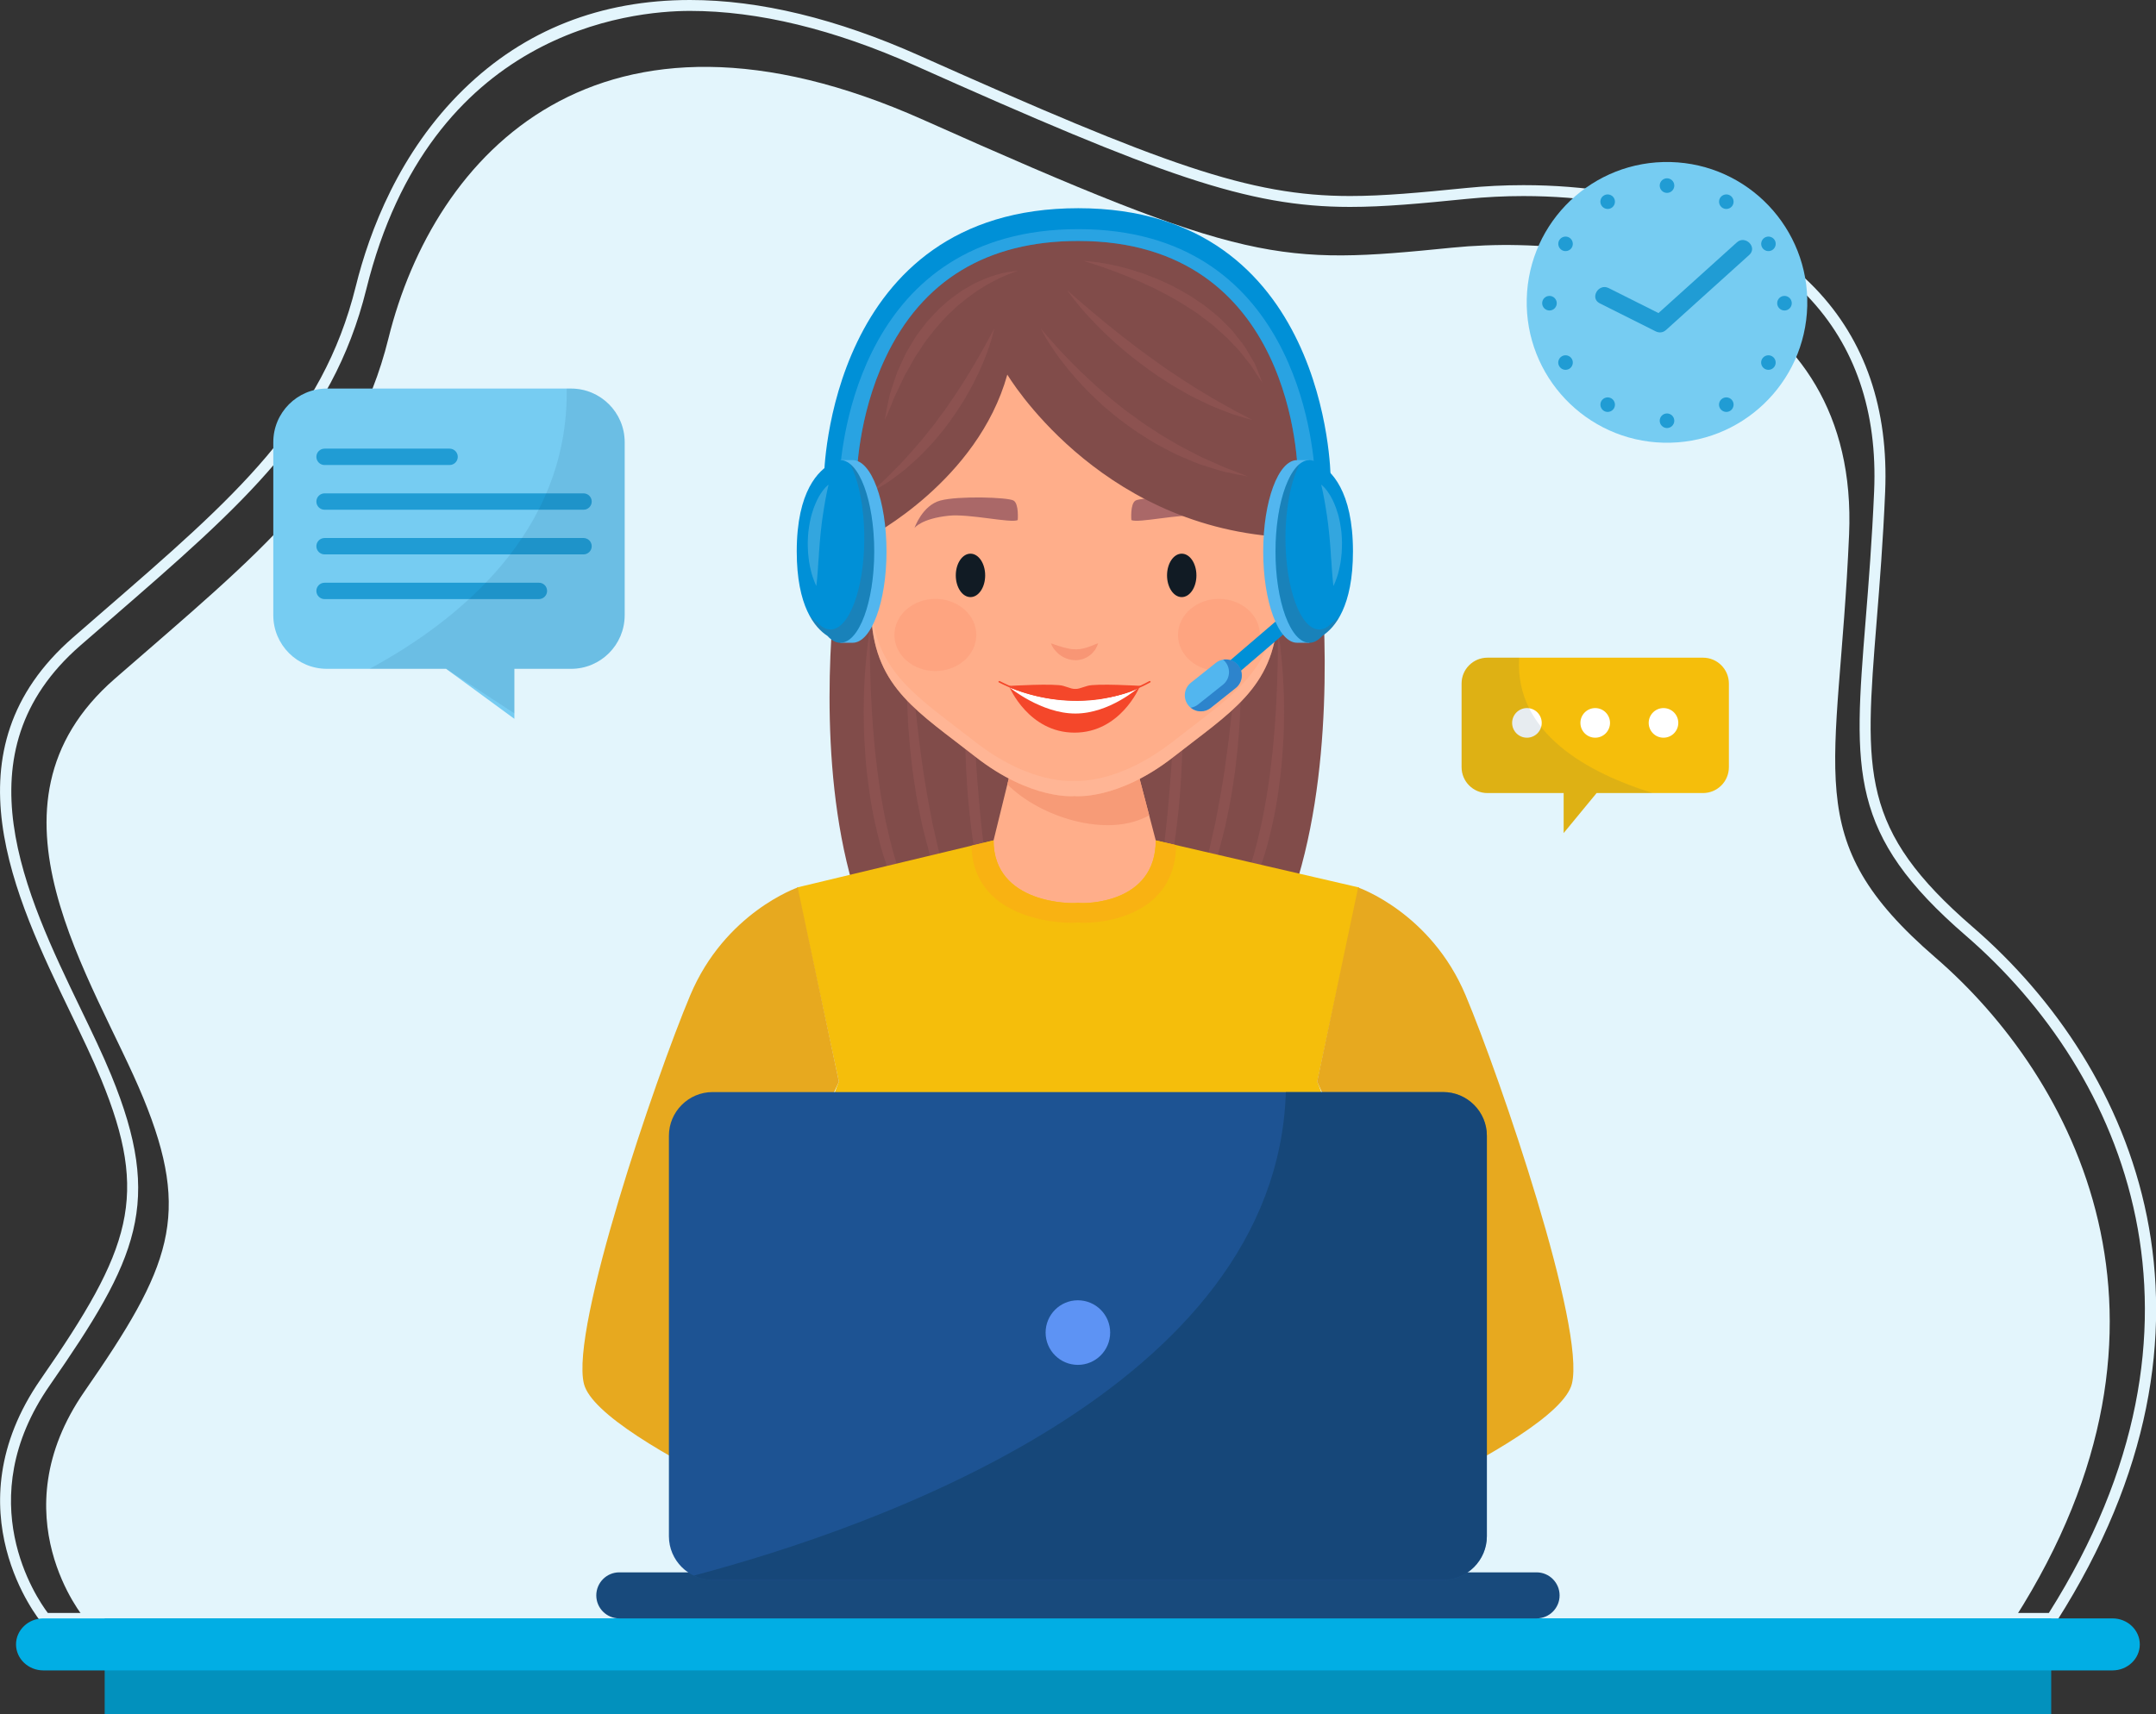 <svg width="542" height="431" viewBox="0 0 542 431" fill="none" xmlns="http://www.w3.org/2000/svg">
<rect x="0" y="0" width="542" height="431" fill="#333333" stroke="none"/>
<g clip-path="url(#clip0_50_14578)">
<path d="M516.58 408.331H10.716L10.31 407.84C10.072 407.56 -12.662 379.822 10.226 346.833C33.058 313.942 37.52 300.836 25.433 271.404C23.335 266.279 20.649 260.734 17.823 254.867C3.581 225.337 -14.145 188.595 18.368 160.283C20.956 158.028 23.475 155.844 25.937 153.702C59.121 124.941 81.043 105.926 89.437 72.013C92.879 58.123 100.364 38.254 116.578 22.445C131.841 7.561 150.979 0 173.475 0C190.977 0 210.381 4.705 231.128 13.974C292.39 41.334 314.033 49.288 339.396 49.288C347.832 49.288 356.828 48.447 368.608 47.271C373.322 46.795 378.163 46.557 382.975 46.557C413.809 46.557 440.572 56.037 456.381 72.545C468.902 85.623 474.791 102.832 473.91 123.681C473.378 136.227 472.525 146.854 471.77 156.236C468.72 194.336 467.573 208.604 496 233.164C537.201 268.785 564.355 333.335 517.027 407.686L516.58 408.331ZM12.017 405.586H515.069C560.914 332.985 534.389 270.017 494.168 235.25C464.691 209.78 465.95 194.042 469 156.026C469.755 146.672 470.594 136.059 471.14 123.569C472.007 103.504 466.356 86.967 454.38 74.449C439.089 58.473 413.054 49.301 382.961 49.301C378.233 49.301 373.504 49.54 368.873 50.002C357.01 51.192 347.958 52.032 339.396 52.032C313.515 52.032 291.677 44.023 230.009 16.466C209.611 7.351 190.599 2.744 173.475 2.744C158.45 2.744 108.156 7.785 92.096 72.685C83.492 107.452 61.303 126.677 27.727 155.788C25.265 157.916 22.747 160.101 20.159 162.355C-10.773 189.295 6.449 224.986 20.285 253.677C23.139 259.586 25.825 265.159 27.965 270.367C41.158 302.502 34.597 316.518 12.478 348.401C-7.597 377.344 9.205 401.862 12.017 405.586Z" fill="#E3F5FC"/>
<path d="M21.25 406.959C21.25 406.959 -0.448 381.153 21.25 349.872C42.949 318.591 48.167 305.653 36.01 276.066C23.852 246.48 -7.807 202.611 28.861 170.672C65.528 138.747 88.878 120.531 97.65 85.091C109.093 38.828 150.42 -6.357 232.107 30.133C313.795 66.622 321.601 66.622 365.012 62.282C408.409 57.941 467.447 73.609 464.845 134.407C462.242 195.204 451.82 210.774 486.543 240.781C521.266 270.788 554.255 331.963 506.507 406.93H21.25V406.959Z" fill="#E3F5FC"/>
<path d="M211.01 140.022C211.01 140.022 190.109 269.164 269.95 269.164C349.791 269.164 331.128 134.995 331.128 134.995L213.472 140.022" fill="#814C4A"/>
<g opacity="0.2">
<path d="M218.705 158.225C218.705 158.225 218.691 159.625 218.677 162.089C218.649 164.54 218.733 168.04 218.873 172.241C219.026 176.427 219.292 181.314 219.768 186.509C219.978 189.113 220.328 191.788 220.649 194.504C221.013 197.221 221.419 199.965 221.936 202.695C222.398 205.426 223 208.142 223.643 210.789C223.951 212.119 224.343 213.407 224.664 214.709C225.028 215.997 225.42 217.258 225.798 218.504C226.217 219.736 226.637 220.94 227.043 222.116C227.49 223.279 227.91 224.427 228.372 225.519C228.847 226.611 229.323 227.661 229.771 228.683C230.26 229.692 230.75 230.658 231.198 231.582C232.219 233.388 233.128 235.068 234.066 236.483C234.933 237.953 235.884 239.073 236.584 240.081C238.109 241.985 239.018 243.064 239.018 243.064C239.018 243.064 238.752 242.826 238.263 242.392C237.787 241.943 237.032 241.327 236.178 240.431C235.367 239.507 234.262 238.457 233.226 237.085C232.695 236.399 232.079 235.712 231.534 234.914C230.988 234.116 230.414 233.262 229.813 232.38C229.267 231.47 228.694 230.518 228.106 229.524C227.546 228.515 227.029 227.451 226.469 226.359C225.938 225.253 225.448 224.105 224.902 222.943C224.399 221.766 223.951 220.534 223.475 219.288C222.608 216.768 221.713 214.163 221.041 211.447C220.342 208.744 219.712 205.972 219.208 203.185C218.705 200.399 218.327 197.585 217.991 194.826C217.669 192.068 217.474 189.323 217.334 186.691C217.166 184.045 217.138 181.482 217.124 179.06C217.11 176.637 217.18 174.341 217.278 172.241C217.46 168.012 217.851 164.512 218.117 162.061C218.439 159.611 218.705 158.225 218.705 158.225Z" fill="#B76A6A"/>
<path d="M228.553 158.225C228.553 158.225 228.637 159.527 228.791 161.809C228.875 162.943 228.973 164.33 229.085 165.912C229.211 167.494 229.351 169.286 229.505 171.233C229.687 173.179 229.882 175.279 230.092 177.506C230.316 179.732 230.568 182.07 230.862 184.493C231.114 186.915 231.505 189.407 231.827 191.928C232.121 194.462 232.624 197.011 233.03 199.573C233.464 202.135 233.981 204.67 234.443 207.176C235.059 209.654 235.52 212.119 236.122 214.471C236.793 216.796 237.311 219.092 237.969 221.22C238.654 223.335 239.298 225.337 239.899 227.185C240.599 228.991 241.242 230.658 241.816 232.142C241.956 232.52 242.096 232.87 242.222 233.22C242.375 233.556 242.529 233.878 242.683 234.186C242.977 234.802 243.243 235.376 243.481 235.895C244.432 237.981 244.978 239.171 244.978 239.171C244.978 239.171 244.264 238.079 243.005 236.161C242.697 235.67 242.347 235.138 241.984 234.55C241.802 234.256 241.606 233.948 241.41 233.64C241.242 233.304 241.06 232.968 240.879 232.604C240.151 231.176 239.326 229.566 238.458 227.787C237.675 225.981 236.891 223.993 236.052 221.878C235.255 219.764 234.569 217.468 233.814 215.115C233.128 212.749 232.513 210.271 231.883 207.75C231.379 205.216 230.806 202.639 230.358 200.049C229.994 197.445 229.505 194.854 229.239 192.292C228.917 189.729 228.665 187.195 228.497 184.731C228.274 182.28 228.19 179.9 228.092 177.646C227.966 175.391 227.994 173.263 227.966 171.303C227.938 163.433 228.553 158.225 228.553 158.225Z" fill="#B76A6A"/>
<path d="M243.607 161.768C243.607 161.768 243.887 166.626 244.307 173.907C244.516 177.534 244.768 181.777 245.02 186.313C245.174 188.582 245.328 190.92 245.482 193.3C245.65 195.681 245.831 198.089 246.055 200.498C246.237 202.906 246.461 205.314 246.727 207.681C246.993 210.047 247.23 212.371 247.538 214.612C247.846 216.852 248.154 219.008 248.504 221.067C248.867 223.097 249.231 225.029 249.609 226.794C250.014 228.544 250.42 230.154 250.826 231.568C251.274 232.968 251.623 234.201 252.029 235.181C252.393 236.175 252.729 236.945 252.966 237.449C253.204 237.967 253.33 238.247 253.33 238.247C253.33 238.247 253.162 237.995 252.84 237.519C252.519 237.043 252.029 236.357 251.539 235.405C250.994 234.481 250.448 233.291 249.847 231.918C249.567 231.218 249.273 230.476 248.951 229.706C248.671 228.908 248.392 228.068 248.098 227.2C247.832 226.317 247.552 225.393 247.272 224.441C247.021 223.475 246.769 222.481 246.517 221.459C246.041 219.4 245.552 217.23 245.174 214.976C244.796 212.707 244.39 210.369 244.125 207.975C243.831 205.58 243.565 203.158 243.355 200.722C243.159 198.285 243.005 195.849 242.88 193.454C242.74 191.06 242.698 188.694 242.642 186.411C242.558 181.833 242.628 177.576 242.768 173.921C242.991 166.612 243.607 161.768 243.607 161.768Z" fill="#B76A6A"/>
<path d="M321.209 158.225C321.209 158.225 321.223 159.625 321.237 162.089C321.279 164.54 321.181 168.04 321.041 172.241C320.887 176.427 320.621 181.314 320.146 186.509C319.936 189.113 319.586 191.788 319.264 194.504C318.901 197.221 318.495 199.965 317.977 202.695C317.516 205.426 316.914 208.142 316.271 210.789C315.963 212.119 315.571 213.407 315.249 214.709C314.885 215.997 314.494 217.258 314.116 218.504C313.696 219.736 313.277 220.94 312.871 222.116C312.423 223.279 312.004 224.427 311.542 225.519C311.066 226.611 310.591 227.661 310.143 228.683C309.653 229.692 309.178 230.658 308.716 231.582C307.695 233.388 306.785 235.068 305.848 236.483C304.981 237.953 304.029 239.073 303.33 240.081C301.805 241.985 300.896 243.064 300.896 243.064C300.896 243.064 301.161 242.826 301.651 242.392C302.127 241.943 302.882 241.327 303.735 240.431C304.547 239.507 305.652 238.457 306.687 237.085C307.219 236.399 307.835 235.712 308.38 234.914C308.926 234.116 309.499 233.262 310.101 232.38C310.647 231.47 311.22 230.518 311.808 229.524C312.367 228.515 312.885 227.451 313.445 226.359C313.976 225.253 314.466 224.105 315.011 222.943C315.515 221.766 315.963 220.534 316.438 219.288C317.306 216.768 318.201 214.163 318.873 211.447C319.572 208.744 320.202 205.972 320.705 203.185C321.209 200.399 321.587 197.585 321.922 194.826C322.244 192.068 322.44 189.323 322.594 186.691C322.762 184.045 322.79 181.482 322.804 179.06C322.818 176.637 322.748 174.341 322.65 172.241C322.468 168.012 322.076 164.512 321.811 162.061C321.475 159.611 321.209 158.225 321.209 158.225Z" fill="#B76A6A"/>
<path d="M311.36 158.225C311.36 158.225 311.276 159.527 311.122 161.809C311.038 162.943 310.94 164.33 310.828 165.912C310.702 167.494 310.562 169.286 310.408 171.233C310.227 173.179 310.031 175.279 309.821 177.506C309.597 179.732 309.345 182.07 309.051 184.493C308.8 186.915 308.408 189.407 308.086 191.928C307.792 194.462 307.289 197.011 306.883 199.573C306.449 202.135 305.932 204.67 305.47 207.176C304.854 209.654 304.393 212.119 303.791 214.471C303.12 216.796 302.602 219.092 301.945 221.22C301.259 223.335 300.615 225.337 300.014 227.185C299.314 228.991 298.671 230.658 298.097 232.142C297.957 232.52 297.817 232.87 297.692 233.22C297.538 233.556 297.384 233.878 297.23 234.186C296.936 234.802 296.67 235.376 296.432 235.895C295.481 237.981 294.936 239.171 294.936 239.171C294.936 239.171 295.649 238.079 296.908 236.161C297.216 235.67 297.566 235.138 297.929 234.55C298.111 234.256 298.307 233.948 298.503 233.64C298.671 233.304 298.853 232.968 299.035 232.604C299.762 231.176 300.587 229.566 301.455 227.787C302.238 225.981 303.022 223.993 303.861 221.878C304.659 219.764 305.344 217.468 306.1 215.115C306.785 212.749 307.401 210.271 308.03 207.75C308.534 205.216 309.107 202.639 309.555 200.049C309.919 197.445 310.408 194.854 310.674 192.292C310.996 189.729 311.248 187.195 311.416 184.731C311.64 182.28 311.724 179.9 311.821 177.646C311.947 175.391 311.919 173.263 311.947 171.303C311.975 163.433 311.36 158.225 311.36 158.225Z" fill="#B76A6A"/>
<path d="M296.307 161.768C296.307 161.768 296.027 166.626 295.608 173.907C295.398 177.534 295.146 181.777 294.894 186.313C294.74 188.582 294.586 190.92 294.432 193.3C294.264 195.681 294.083 198.089 293.859 200.498C293.677 202.906 293.453 205.314 293.187 207.681C292.921 210.047 292.684 212.371 292.376 214.612C292.068 216.852 291.746 219.008 291.411 221.067C291.047 223.097 290.683 225.029 290.305 226.794C289.9 228.544 289.494 230.154 289.088 231.568C288.641 232.968 288.291 234.201 287.885 235.181C287.521 236.175 287.186 236.945 286.948 237.449C286.71 237.967 286.584 238.247 286.584 238.247C286.584 238.247 286.752 237.995 287.074 237.519C287.395 237.043 287.885 236.357 288.375 235.405C288.92 234.481 289.466 233.291 290.067 231.918C290.347 231.218 290.641 230.476 290.963 229.706C291.229 228.908 291.522 228.068 291.816 227.2C292.082 226.317 292.362 225.393 292.642 224.441C292.879 223.475 293.145 222.481 293.397 221.459C293.873 219.4 294.348 217.23 294.74 214.976C295.118 212.707 295.524 210.369 295.789 207.975C296.083 205.58 296.349 203.158 296.559 200.722C296.755 198.285 296.909 195.849 297.035 193.454C297.174 191.06 297.216 188.694 297.258 186.411C297.342 181.833 297.286 177.576 297.132 173.921C296.923 166.612 296.307 161.768 296.307 161.768Z" fill="#B76A6A"/>
</g>
<path d="M283.785 185.529H269.949H256.113L244.306 233.571L269.949 269.164L295.607 230.63L283.785 185.529Z" fill="#FFAE8A"/>
<path d="M283.785 185.529H269.963H256.127L253.245 197.235C261.429 205.468 278.413 210.915 288.892 205.02L283.785 185.529Z" fill="#F79B77"/>
<path d="M220.887 138.216C220.887 138.216 212.563 124.802 207.568 131.187C202.56 137.558 210.618 152.932 220.887 150.314V138.216Z" fill="#FFAE8A"/>
<path d="M319.026 138.216C319.026 138.216 327.35 124.802 332.331 131.187C337.325 137.558 329.281 152.932 319.026 150.314V138.216Z" fill="#FFAE8A"/>
<path d="M270.132 65.349C213.5 65.349 217.949 137.754 219.054 155.41C220.16 173.067 230.988 179.13 245.146 190.248C259.303 201.351 270.132 200.189 270.132 200.189C270.132 200.189 280.96 201.365 295.118 190.248C309.276 179.13 320.09 173.067 321.195 155.41C322.314 137.754 326.763 65.349 270.132 65.349Z" fill="#FFAE8A"/>
<path opacity="0.5" d="M321.447 129.492C321.797 139 321.293 147.065 321.013 151.56C319.908 169.216 309.08 175.279 294.936 186.397C280.778 197.501 269.95 196.338 269.95 196.338C269.95 196.338 259.121 197.501 244.964 186.397C230.806 175.279 219.991 169.216 218.872 151.56C218.816 150.663 218.746 149.613 218.69 148.437C218.802 151.238 218.956 153.604 219.068 155.396C220.173 173.053 231.002 179.116 245.159 190.233C259.317 201.337 270.146 200.175 270.146 200.175C270.146 200.175 280.974 201.351 295.132 190.233C309.29 179.116 320.104 173.053 321.209 155.396C321.517 150.313 322.104 140.652 321.447 129.492Z" fill="#FFBCA1"/>
<path d="M341.676 223.167L290.543 211.321C290.543 227.354 272.524 227.298 271.069 227.018V227.004C271.069 227.004 271.055 227.004 271.013 227.018C270.985 227.018 270.957 227.004 270.957 227.004V227.018C269.502 227.312 249.776 227.354 249.776 211.321L200.35 223.167L210.898 271.993C210.898 271.993 197.314 301.761 220.985 322.806L225.322 395.393H270.971H271.069H318.215L321.055 322.806C344.712 301.761 331.142 271.993 331.142 271.993L341.676 223.167Z" fill="#F5BE0B"/>
<path d="M270.944 231.96V231.932C270.944 231.932 270.971 231.932 271.013 231.946C271.055 231.932 271.083 231.932 271.083 231.932V231.96C272.902 232.325 295.384 232.381 295.664 212.511L290.543 211.321C290.543 227.354 272.524 227.298 271.069 227.018V227.004C271.069 227.004 271.055 227.004 271.013 227.018C270.985 227.018 270.957 227.004 270.957 227.004V227.018C269.503 227.312 249.777 227.354 249.777 211.321L244.223 212.651C244.642 232.367 269.125 232.325 270.944 231.96Z" fill="#F9B212"/>
<path d="M284.416 130.781C284.416 130.781 284.066 126.692 285.465 125.866C286.864 125.04 299.315 124.634 303.876 125.866C308.437 127.098 310.367 132.769 310.367 132.769C310.367 132.769 308.716 130.403 301.693 129.675C296.545 129.157 286.165 131.607 284.416 130.781Z" fill="#AA6868"/>
<path d="M255.848 130.781C255.848 130.781 256.198 126.692 254.799 125.866C253.4 125.04 240.949 124.634 236.388 125.866C231.827 127.098 229.896 132.769 229.896 132.769C229.896 132.769 231.547 130.403 238.57 129.675C243.719 129.157 254.085 131.607 255.848 130.781Z" fill="#AA6868"/>
<path d="M300.77 144.685C300.77 147.696 299.12 150.146 297.077 150.146C295.035 150.146 293.384 147.696 293.384 144.685C293.384 141.675 295.035 139.225 297.077 139.225C299.12 139.225 300.77 141.675 300.77 144.685Z" fill="#111B24"/>
<path d="M247.664 144.685C247.664 147.696 246.013 150.146 243.971 150.146C241.928 150.146 240.277 147.696 240.277 144.685C240.277 141.675 241.928 139.225 243.971 139.225C246.013 139.225 247.664 141.675 247.664 144.685Z" fill="#111B24"/>
<path d="M253.777 172.787C253.777 172.787 258.604 184.227 270.132 184.227C281.659 184.227 286.458 172.787 286.458 172.787C286.458 172.787 272.986 178.822 253.777 172.787Z" fill="#F4472A"/>
<path d="M253.806 172.871C253.806 172.871 261.752 179.424 270.342 179.424C278.932 179.424 286.262 172.871 286.262 172.871C286.262 172.871 272.79 180.46 253.806 172.871Z" fill="white"/>
<path d="M286.906 172.479C286.906 172.479 275.546 171.779 273.349 172.479C271.181 173.165 271.055 173.235 270.342 173.235C269.586 173.235 269.502 173.179 267.334 172.479C265.137 171.779 253.777 172.479 253.777 172.479C267.138 179.158 284.443 174.986 286.906 172.479Z" fill="#F4472A"/>
<path d="M251.105 171.597C262.451 177.464 277.924 177.856 289.158 171.597C289.41 171.457 289.158 171.135 288.906 171.275C277.826 177.464 262.563 177.072 251.357 171.275C251.091 171.135 250.839 171.471 251.105 171.597Z" fill="#F4472A"/>
<path d="M264.214 161.768C264.214 161.768 265.039 162.048 266.27 162.468C266.858 162.636 267.515 162.86 268.187 163C268.523 163.084 268.859 163.126 269.194 163.196C269.53 163.21 269.866 163.294 270.202 163.266C270.537 163.308 270.859 163.266 271.195 163.238C271.531 163.252 271.838 163.126 272.174 163.098C272.496 163.042 272.804 162.916 273.125 162.846C273.447 162.79 273.727 162.622 274.021 162.538C274.301 162.426 274.594 162.356 274.818 162.23C275.042 162.118 275.266 162.034 275.448 161.964C275.812 161.824 276.063 161.754 276.063 161.754C276.063 161.754 276.007 161.978 275.84 162.356C275.672 162.72 275.448 163.294 274.972 163.798C274.734 164.05 274.51 164.4 274.161 164.638C273.825 164.876 273.475 165.17 273.056 165.366C272.622 165.534 272.188 165.801 271.671 165.857C271.181 165.969 270.663 166.039 270.146 165.997C269.628 165.997 269.138 165.885 268.649 165.773C268.173 165.633 267.725 165.464 267.334 165.24C266.522 164.82 265.893 164.274 265.431 163.742C264.452 162.72 264.214 161.768 264.214 161.768Z" fill="#F89675"/>
<g opacity="0.1">
<path d="M245.439 159.667C245.439 164.68 240.822 168.741 235.142 168.741C229.448 168.741 224.846 164.68 224.846 159.667C224.846 154.654 229.462 150.594 235.142 150.594C240.836 150.594 245.439 154.654 245.439 159.667Z" fill="#F4472A"/>
<path d="M316.732 159.667C316.732 164.68 312.115 168.741 306.435 168.741C300.755 168.741 296.139 164.68 296.139 159.667C296.139 154.654 300.755 150.594 306.435 150.594C312.115 150.594 316.732 154.654 316.732 159.667Z" fill="#F4472A"/>
</g>
<path d="M341.425 223.167C341.425 223.167 359.696 229.44 368.454 250.303C377.212 271.152 398.644 333.994 395.161 347.968C391.412 362.964 318.915 391.865 318.915 391.865L307.947 372.906C307.947 372.906 352.799 341.485 360.27 335.492L331.115 271.992L341.425 223.167Z" fill="#E7A91F"/>
<path d="M200.532 223.167C200.532 223.167 182.261 229.44 173.503 250.303C164.745 271.152 143.313 333.994 146.796 347.968C150.546 362.964 223.042 391.865 223.042 391.865L234.01 372.906C234.01 372.906 189.158 341.485 181.687 335.492L210.898 271.992L200.532 223.167Z" fill="#E7A91F"/>
<path d="M295.342 321.826C285.451 318.759 276.078 316.169 270.986 316.169C265.879 316.169 256.52 318.759 246.629 321.826C236.724 324.892 229.659 323.24 229.659 323.24C236.682 327.595 246.405 328.211 256.058 324.654C264.564 321.518 270.986 321.588 270.986 321.588C270.986 321.588 277.323 321.756 285.913 324.654C295.734 327.973 305.289 327.595 312.312 323.24C312.312 323.254 305.233 324.906 295.342 321.826Z" fill="#F4B425"/>
<path d="M332.247 133.833C330.135 131.985 328.4 132.153 326.987 133.343C326.819 133.427 326.693 133.553 326.609 133.693C324.147 136.199 322.79 141.814 322.37 144.447C322.202 145.525 323.853 145.987 324.021 144.909C324.315 143.102 325.364 137.782 327.295 135.401C328.428 137.46 328.54 139.91 327.253 141.996C326.679 142.948 328.162 143.803 328.736 142.864C330.345 140.218 330.219 136.941 328.666 134.351C329.379 134.099 330.163 134.267 331.044 135.037C331.856 135.765 333.073 134.561 332.247 133.833Z" fill="#F4885D"/>
<path d="M208.66 133.833C210.772 131.985 212.507 132.153 213.92 133.343C214.088 133.427 214.214 133.553 214.298 133.693C216.76 136.199 218.117 141.814 218.537 144.447C218.718 145.525 217.068 145.987 216.886 144.909C216.592 143.102 215.543 137.782 213.612 135.401C212.479 137.46 212.367 139.91 213.654 141.996C214.228 142.948 212.745 143.803 212.171 142.864C210.562 140.218 210.688 136.941 212.255 134.351C211.542 134.099 210.758 134.267 209.877 135.037C209.037 135.765 207.82 134.561 208.66 133.833Z" fill="#F4885D"/>
<path d="M310.493 377.288C310.493 377.288 294.74 377.05 292.222 379.333C289.704 381.615 282.163 395.575 283.31 396.947C284.457 398.32 302.267 395.113 306.841 393.293C311.416 391.459 317.46 389.344 317.46 389.344L310.493 377.288Z" fill="#FFAE8A"/>
<path d="M230.834 377.288C230.834 377.288 246.587 377.05 249.105 379.333C251.623 381.615 259.164 395.575 258.017 396.947C256.87 398.32 239.06 395.113 234.486 393.293C229.911 391.459 223.867 389.344 223.867 389.344L230.834 377.288Z" fill="#FFAE8A"/>
<path d="M218.565 134.995C218.565 134.995 245.775 120.951 253.232 94.193C253.232 94.193 275.504 131.887 321.671 134.995C321.671 134.995 326.106 128.834 331.1 130.039C331.1 130.039 334.262 57.605 269.95 57.605C205.638 57.605 211.122 129.478 211.122 129.478C211.122 129.478 214.662 130.501 218.565 134.995Z" fill="#814C4A"/>
<g opacity="0.2">
<path d="M261.612 82.543C261.612 82.543 262.256 83.355 263.417 84.699C264.592 86.058 266.271 87.962 268.397 90.146C269.433 91.252 270.636 92.4 271.867 93.619C273.112 94.837 274.497 96.041 275.868 97.343C277.323 98.561 278.764 99.892 280.331 101.11C281.1 101.74 281.884 102.356 282.667 102.986C283.465 103.602 284.29 104.162 285.115 104.764C285.941 105.352 286.724 105.983 287.564 106.543C288.403 107.089 289.243 107.635 290.068 108.181C291.705 109.301 293.412 110.267 295.034 111.219C296.643 112.214 298.294 112.998 299.833 113.81C300.602 114.202 301.358 114.594 302.085 114.972C302.827 115.308 303.554 115.63 304.254 115.924C305.653 116.512 306.912 117.156 308.059 117.618C309.22 118.052 310.241 118.444 311.067 118.753C312.732 119.425 313.697 119.803 313.697 119.803C313.697 119.803 312.69 119.635 310.927 119.285C310.046 119.103 308.968 118.879 307.737 118.626C306.52 118.332 305.177 117.87 303.694 117.408C302.953 117.17 302.183 116.932 301.386 116.666C300.602 116.372 299.819 116.022 298.994 115.672C297.357 114.972 295.594 114.314 293.901 113.348C292.194 112.424 290.362 111.569 288.669 110.421C287.802 109.875 286.934 109.329 286.053 108.769C285.185 108.209 284.36 107.579 283.507 106.977C282.681 106.347 281.828 105.759 281.016 105.114C280.219 104.456 279.422 103.798 278.638 103.154C277.841 102.524 277.085 101.852 276.372 101.152C275.644 100.466 274.931 99.78 274.217 99.121C272.846 97.749 271.545 96.391 270.384 95.047C269.209 93.717 268.132 92.428 267.194 91.182C266.229 89.978 265.432 88.802 264.704 87.766C264.005 86.73 263.417 85.791 262.955 85.021C262.06 83.467 261.612 82.543 261.612 82.543Z" fill="#B76A6A"/>
<path d="M268.243 72.938C268.243 72.938 270.929 75.36 275.042 78.804C276.078 79.659 277.197 80.583 278.372 81.563C279.561 82.529 280.82 83.537 282.135 84.573C284.793 86.604 287.577 88.802 290.501 90.818L292.656 92.373C293.397 92.863 294.125 93.353 294.852 93.843C296.307 94.823 297.734 95.775 299.147 96.657C300.546 97.567 301.917 98.407 303.232 99.177C304.547 99.962 305.778 100.718 306.967 101.348C308.129 102.006 309.206 102.608 310.157 103.14C311.122 103.644 311.976 104.078 312.675 104.442C314.06 105.184 314.858 105.633 314.858 105.633C314.858 105.633 313.99 105.394 312.466 104.946C311.71 104.708 310.787 104.428 309.737 104.106C308.702 103.728 307.541 103.28 306.282 102.762C305.652 102.496 304.981 102.258 304.323 101.964C303.666 101.642 302.98 101.32 302.281 100.984C300.868 100.312 299.385 99.612 297.93 98.743C296.447 97.903 294.894 97.077 293.425 96.069C292.67 95.593 291.914 95.103 291.159 94.613L288.934 93.059C287.451 92.008 286.024 90.888 284.625 89.796C283.198 88.718 281.925 87.514 280.61 86.436C278.092 84.167 275.812 81.955 273.993 79.953C272.132 77.978 270.719 76.214 269.74 74.968C268.733 73.694 268.243 72.938 268.243 72.938Z" fill="#B76A6A"/>
<path d="M272.356 65.614C272.356 65.614 275.938 65.698 281.17 66.959C282.471 67.294 283.884 67.617 285.353 68.121C286.081 68.359 286.836 68.597 287.606 68.849C288.361 69.143 289.13 69.437 289.914 69.745C291.495 70.333 293.062 71.103 294.67 71.859C296.237 72.699 297.818 73.553 299.371 74.492L301.61 76.004L302.729 76.76L303.778 77.6C305.177 78.706 306.548 79.812 307.709 81.045C308.311 81.647 308.912 82.221 309.472 82.823C310.059 83.383 310.493 84.083 310.997 84.671C311.948 85.903 312.913 87.01 313.557 88.214C314.256 89.376 314.872 90.454 315.418 91.392C315.865 92.386 316.201 93.296 316.495 94.011C317.068 95.467 317.362 96.293 317.362 96.293C317.362 96.293 316.845 95.551 316.005 94.249C315.586 93.605 315.082 92.82 314.508 91.924C313.837 91.084 313.067 90.16 312.284 89.124C311.542 88.06 310.465 87.108 309.472 86.015C308.493 84.895 307.275 83.901 306.072 82.809C304.911 81.675 303.512 80.751 302.183 79.7L301.176 78.916L300.099 78.216L297.93 76.802C296.461 75.878 294.95 75.024 293.467 74.198C291.928 73.469 290.487 72.573 288.977 71.943C288.235 71.607 287.508 71.257 286.794 70.935C286.067 70.627 285.367 70.319 284.668 70.025C283.283 69.423 281.954 68.947 280.736 68.443C278.274 67.533 276.19 66.79 274.707 66.328C273.21 65.852 272.356 65.614 272.356 65.614Z" fill="#B76A6A"/>
<path d="M249.959 82.543C249.959 82.543 249.805 83.355 249.413 84.741C249.021 86.127 248.406 88.102 247.468 90.384C246.573 92.695 245.314 95.299 243.845 98.015C243.048 99.346 242.334 100.774 241.397 102.118C240.515 103.476 239.606 104.862 238.613 106.193C238.109 106.851 237.619 107.523 237.116 108.167C236.584 108.797 236.067 109.427 235.549 110.057C234.542 111.345 233.394 112.466 232.331 113.586C231.296 114.734 230.149 115.714 229.086 116.666C228.554 117.142 228.036 117.59 227.547 118.038C227.015 118.444 226.497 118.837 226.008 119.215C225.014 119.957 224.119 120.643 223.294 121.203C222.44 121.735 221.685 122.183 221.083 122.575C219.852 123.317 219.139 123.709 219.139 123.709C219.139 123.709 219.726 123.121 220.762 122.141C221.279 121.665 221.923 121.077 222.65 120.405C223.35 119.705 224.133 118.907 224.986 118.038C225.42 117.604 225.854 117.17 226.316 116.708C226.749 116.232 227.211 115.728 227.673 115.21C228.61 114.188 229.603 113.124 230.568 111.961C231.562 110.827 232.555 109.637 233.52 108.377C234.01 107.761 234.514 107.131 235.003 106.515L236.416 104.568C237.41 103.308 238.319 101.978 239.2 100.662C240.11 99.374 240.935 98.043 241.774 96.783C242.558 95.495 243.369 94.277 244.069 93.073C244.768 91.868 245.454 90.748 246.055 89.698C248.49 85.483 249.959 82.543 249.959 82.543Z" fill="#B76A6A"/>
<path d="M255.876 68.135C255.876 68.135 255.68 68.191 255.303 68.317C254.925 68.429 254.407 68.653 253.722 68.891C253.064 69.185 252.239 69.479 251.343 69.927C250.434 70.333 249.455 70.879 248.378 71.453C247.832 71.719 247.314 72.097 246.755 72.447C246.209 72.797 245.608 73.12 245.062 73.554C244.502 73.96 243.915 74.366 243.327 74.8C242.768 75.262 242.18 75.724 241.592 76.2C240.375 77.096 239.34 78.286 238.165 79.323C237.06 80.457 235.996 81.661 234.961 82.879C234.01 84.167 232.919 85.371 232.065 86.716C231.254 88.074 230.26 89.306 229.547 90.65C228.834 91.994 228.092 93.269 227.393 94.487C226.791 95.761 226.217 96.965 225.7 98.071C225.434 98.631 225.168 99.163 224.93 99.668C224.692 100.186 224.511 100.69 224.329 101.152C223.951 102.09 223.615 102.902 223.335 103.56C222.762 104.904 222.412 105.661 222.412 105.661C222.412 105.661 222.538 104.848 222.818 103.406C222.958 102.692 223.14 101.824 223.335 100.816C223.447 100.312 223.545 99.78 223.685 99.219C223.867 98.673 224.049 98.099 224.231 97.497C224.623 96.307 225.028 94.991 225.532 93.633C226.119 92.317 226.735 90.916 227.421 89.488C227.728 88.76 228.176 88.088 228.582 87.374C228.987 86.66 229.421 85.96 229.855 85.245C230.722 83.817 231.841 82.515 232.835 81.143C233.954 79.869 235.115 78.608 236.318 77.432C237.577 76.326 238.794 75.192 240.123 74.296C240.781 73.834 241.397 73.344 242.054 72.951C242.712 72.573 243.369 72.195 243.999 71.817C245.258 71.089 246.531 70.543 247.706 70.053C248.895 69.591 249.986 69.213 250.98 68.961C251.959 68.653 252.854 68.527 253.568 68.387C255.051 68.135 255.876 68.135 255.876 68.135Z" fill="#B76A6A"/>
</g>
<path d="M215.376 120.055L207.149 120.013C207.149 119.341 208.185 52.355 271.07 52.355C333.773 52.355 334.5 119.355 334.5 120.041H326.274C326.274 117.618 325.505 60.588 271.07 60.588C248.112 60.588 231.786 70.487 222.566 90.02C215.529 104.905 215.376 119.901 215.376 120.055Z" fill="#0090D7"/>
<path opacity="0.5" d="M215.375 120.055C215.375 119.901 215.529 104.904 222.566 90.02C231.8 70.487 248.112 60.588 271.069 60.588C325.518 60.588 326.274 117.618 326.274 120.041H330.597C330.205 111.471 325.546 57.619 271.055 57.619C216.383 57.619 211.486 111.527 211.066 120.041L215.375 120.055Z" fill="#52B6EF"/>
<path d="M325.239 152.372C317.726 158.799 310.213 165.24 302.701 171.667C300.882 173.221 303.19 176.162 305.023 174.593C312.536 168.166 320.048 161.725 327.561 155.298C329.38 153.744 327.071 150.804 325.239 152.372Z" fill="#0090D7"/>
<path d="M311.305 167.326C312.69 169.076 312.396 171.611 310.661 172.997L304.38 177.996C302.631 179.382 300.099 179.088 298.728 177.351C297.343 175.615 297.637 173.067 299.372 171.681L305.653 166.682C307.388 165.296 309.92 165.59 311.305 167.326Z" fill="#52B6EF"/>
<path opacity="0.5" d="M311.305 167.326C310.353 166.136 308.884 165.646 307.485 165.884C307.709 166.066 307.905 166.262 308.087 166.5C309.472 168.236 309.178 170.784 307.443 172.171L301.162 177.169C300.616 177.603 299.973 177.856 299.329 177.968C300.77 179.144 302.869 179.2 304.379 177.996L310.661 172.997C312.41 171.611 312.69 169.076 311.305 167.326Z" fill="#0952AA"/>
<path d="M214.354 115.7H211.262V117.296C208.101 120.643 205.862 128.932 205.862 138.664C205.862 148.395 208.101 156.684 211.262 160.031V161.627H214.354C219.055 161.627 222.86 151.35 222.86 138.664C222.86 125.978 219.055 115.7 214.354 115.7Z" fill="#52B6EF"/>
<path d="M211.262 115.7C210.493 115.7 209.765 115.994 209.066 116.512C205.862 118.207 200.294 123.345 200.294 138.664C200.294 152.456 204.799 157.819 208.03 159.905C209.024 161.011 210.115 161.627 211.262 161.627C215.963 161.627 219.768 151.35 219.768 138.664C219.768 125.978 215.963 115.7 211.262 115.7Z" fill="#0090D7"/>
<path opacity="0.2" d="M213.711 116.666C215.865 120.825 217.278 127.63 217.278 135.331C217.278 148.017 213.473 158.294 208.772 158.294C207.625 158.294 206.534 157.678 205.54 156.572C204.953 156.194 204.323 155.704 203.68 155.074C205.065 157.524 206.66 159.009 208.031 159.891C209.024 160.997 210.115 161.613 211.262 161.613C215.963 161.613 219.768 151.335 219.768 138.649C219.768 128.274 217.208 119.508 213.711 116.666Z" fill="#814C4A"/>
<path opacity="0.2" d="M208.296 121.861C208.296 121.861 208.198 122.281 208.03 123.01C207.876 123.738 207.666 124.732 207.456 125.908C207.358 126.51 207.232 127.126 207.135 127.798C207.023 128.456 206.911 129.156 206.813 129.885C206.687 130.599 206.631 131.355 206.519 132.111C206.435 132.867 206.351 133.637 206.267 134.407C206.197 135.177 206.127 135.961 206.057 136.718C206.029 137.488 205.931 138.244 205.889 138.986C205.861 139.728 205.806 140.456 205.736 141.142C205.694 141.842 205.652 142.5 205.61 143.117C205.484 144.363 205.456 145.399 205.358 146.155C205.288 146.911 205.204 147.359 205.204 147.359C205.204 147.359 205.022 146.981 204.756 146.309C204.504 145.623 204.099 144.643 203.833 143.397C203.693 142.781 203.525 142.094 203.413 141.352C203.315 140.61 203.217 139.84 203.147 139.014C203.091 138.202 203.077 137.348 203.063 136.48C203.063 135.611 203.147 134.729 203.203 133.861C203.315 132.993 203.427 132.111 203.595 131.271C203.777 130.431 203.945 129.605 204.211 128.834C204.435 128.064 204.7 127.336 204.994 126.664C205.26 125.992 205.582 125.404 205.875 124.858C206.491 123.794 207.093 123.024 207.554 122.533C207.988 122.071 208.296 121.861 208.296 121.861Z" fill="white"/>
<path d="M326.064 115.7H329.155V117.296C332.317 120.643 334.555 128.932 334.555 138.664C334.555 148.395 332.317 156.684 329.155 160.031V161.627H326.064C321.363 161.627 317.558 151.35 317.558 138.664C317.558 125.978 321.363 115.7 326.064 115.7Z" fill="#52B6EF"/>
<path d="M329.155 115.7C329.911 115.7 330.652 115.994 331.352 116.512C334.555 118.207 340.123 123.345 340.123 138.664C340.123 152.456 335.619 157.819 332.387 159.905C331.394 161.011 330.303 161.627 329.155 161.627C324.455 161.627 320.649 151.35 320.649 138.664C320.663 125.978 324.469 115.7 329.155 115.7Z" fill="#0090D7"/>
<path opacity="0.2" d="M326.721 116.666C324.566 120.825 323.153 127.63 323.153 135.331C323.153 148.017 326.959 158.294 331.659 158.294C332.806 158.294 333.898 157.678 334.891 156.572C335.478 156.194 336.108 155.704 336.752 155.074C335.367 157.524 333.772 159.009 332.401 159.891C331.407 160.997 330.316 161.613 329.169 161.613C324.468 161.613 320.663 151.335 320.663 138.649C320.663 128.274 323.209 119.508 326.721 116.666Z" fill="#814C4A"/>
<path opacity="0.2" d="M332.135 121.861C332.135 121.861 332.233 122.281 332.401 123.01C332.554 123.738 332.764 124.732 332.974 125.908C333.072 126.51 333.198 127.126 333.296 127.798C333.408 128.456 333.52 129.156 333.618 129.885C333.744 130.599 333.8 131.355 333.911 132.111C333.995 132.867 334.079 133.637 334.163 134.407C334.233 135.177 334.303 135.961 334.373 136.718C334.415 137.488 334.499 138.244 334.541 138.986C334.569 139.728 334.625 140.456 334.695 141.142C334.737 141.842 334.779 142.5 334.821 143.117C334.947 144.363 334.975 145.399 335.073 146.155C335.143 146.911 335.227 147.359 335.227 147.359C335.227 147.359 335.408 146.981 335.674 146.309C335.926 145.623 336.332 144.643 336.598 143.397C336.737 142.781 336.891 142.094 337.017 141.352C337.115 140.61 337.213 139.84 337.283 139.014C337.339 138.202 337.353 137.348 337.367 136.48C337.367 135.611 337.283 134.729 337.227 133.861C337.115 132.993 337.003 132.111 336.835 131.271C336.654 130.431 336.486 129.605 336.22 128.834C335.996 128.064 335.73 127.336 335.436 126.664C335.171 125.992 334.849 125.404 334.555 124.858C333.939 123.794 333.338 123.024 332.876 122.533C332.429 122.071 332.135 121.861 332.135 121.861Z" fill="white"/>
<path d="M515.656 406.958H26.314V431H515.656V406.958Z" fill="#0291BD"/>
<path d="M537.928 413.497C537.928 417.096 534.85 420.036 531.073 420.036H10.883C7.12 420.036 4.028 417.096 4.028 413.497C4.028 409.898 7.12 406.958 10.883 406.958H531.073C534.85 406.958 537.928 409.898 537.928 413.497Z" fill="#01AEE4"/>
<path d="M392.069 401.176C392.069 404.368 389.481 406.959 386.277 406.959H155.68C152.49 406.959 149.902 404.368 149.902 401.176C149.902 397.983 152.49 395.379 155.68 395.379H386.277C389.467 395.379 392.069 397.969 392.069 401.176Z" fill="#184A7C"/>
<path d="M373.784 386.305C373.784 392.34 368.846 397.283 362.816 397.283H179.127C173.098 397.283 168.159 392.34 168.159 386.305V285.588C168.159 279.553 173.098 274.61 179.127 274.61H362.816C368.846 274.61 373.784 279.553 373.784 285.588V386.305Z" fill="#1D5393"/>
<path d="M279.086 335.086C279.086 339.567 275.448 343.207 270.972 343.207C266.495 343.207 262.857 339.567 262.857 335.086C262.857 330.605 266.495 326.965 270.972 326.965C275.462 326.979 279.086 330.605 279.086 335.086Z" fill="#5D93F4"/>
<path opacity="0.6" d="M362.816 274.61H323.252C320.944 349.13 219.6 384.233 174.427 396.191C175.854 396.877 177.449 397.269 179.127 397.269H362.816C368.846 397.269 373.784 392.326 373.784 386.291V285.574C373.784 279.553 368.86 274.61 362.816 274.61Z" fill="#114068"/>
<path d="M143.565 97.707H82.177C74.734 97.707 68.704 103.742 68.704 111.191V154.696C68.704 162.145 74.734 168.18 82.177 168.18H112.143L129.309 180.754V168.18H143.565C151.007 168.18 157.037 162.145 157.037 154.696V111.177C157.037 103.742 150.993 97.707 143.565 97.707Z" fill="#76CCF2"/>
<path d="M115.081 114.874C115.081 116.008 114.157 116.932 113.024 116.932H81.589C80.456 116.932 79.532 116.008 79.532 114.874C79.532 113.74 80.456 112.815 81.589 112.815H113.024C114.157 112.815 115.081 113.74 115.081 114.874Z" fill="#209CD4"/>
<path d="M148.755 126.118C148.755 127.252 147.831 128.176 146.698 128.176H81.589C80.456 128.176 79.532 127.252 79.532 126.118C79.532 124.984 80.456 124.06 81.589 124.06H146.698C147.831 124.06 148.755 124.984 148.755 126.118Z" fill="#209CD4"/>
<path d="M148.755 137.347C148.755 138.482 147.831 139.406 146.698 139.406H81.589C80.456 139.406 79.532 138.482 79.532 137.347C79.532 136.213 80.456 135.289 81.589 135.289H146.698C147.831 135.289 148.755 136.213 148.755 137.347Z" fill="#209CD4"/>
<path d="M137.535 148.591C137.535 149.725 136.611 150.649 135.478 150.649H81.589C80.456 150.649 79.532 149.725 79.532 148.591C79.532 147.457 80.456 146.532 81.589 146.532H135.464C136.611 146.518 137.535 147.443 137.535 148.591Z" fill="#209CD4"/>
<path opacity="0.1" d="M143.565 97.707H142.46C143.019 134.071 114.634 156.432 92.907 168.18H112.143L129.309 179.382V168.18H143.565C151.008 168.18 157.037 162.145 157.037 154.696V111.177C157.037 103.742 150.994 97.707 143.565 97.707Z" fill="#114068"/>
<path d="M373.938 165.379H428.121C431.717 165.379 434.627 168.291 434.627 171.89V192.907C434.627 196.506 431.717 199.418 428.121 199.418H401.372L393.09 209.472V199.418H373.938C370.343 199.418 367.433 196.506 367.433 192.907V171.89C367.419 168.291 370.343 165.379 373.938 165.379Z" fill="#F5BE0B"/>
<path d="M414.467 181.775C414.467 183.834 416.132 185.5 418.188 185.5C420.245 185.5 421.909 183.834 421.909 181.775C421.909 179.717 420.245 178.051 418.188 178.051C416.132 178.051 414.467 179.731 414.467 181.775Z" fill="white"/>
<path d="M397.302 181.775C397.302 183.834 398.967 185.5 401.023 185.5C403.08 185.5 404.744 183.834 404.744 181.775C404.744 179.717 403.08 178.051 401.023 178.051C398.967 178.051 397.302 179.731 397.302 181.775Z" fill="white"/>
<path d="M380.136 181.775C380.136 183.834 381.801 185.5 383.857 185.5C385.914 185.5 387.578 183.834 387.578 181.775C387.578 179.717 385.914 178.051 383.857 178.051C381.801 178.051 380.136 179.731 380.136 181.775Z" fill="white"/>
<path opacity="0.1" d="M373.938 165.379H381.898C380.723 184.534 399.512 194.461 415.474 199.418H401.372L393.09 209.472V199.418H373.938C370.343 199.418 367.433 196.506 367.433 192.907V171.89C367.419 168.291 370.343 165.379 373.938 165.379Z" fill="#114068"/>
<path d="M454.329 76.916C454.816 57.426 439.425 41.232 419.952 40.744C400.48 40.257 384.299 55.661 383.812 75.151C383.325 94.64 398.716 110.835 418.189 111.322C437.661 111.809 453.842 96.405 454.329 76.916Z" fill="#76CCF2"/>
<path d="M436.628 60.952C430.066 66.874 423.505 72.797 416.93 78.72C412.747 76.62 408.564 74.534 404.395 72.433C401.835 71.159 399.596 74.982 402.156 76.27C406.829 78.608 411.502 80.96 416.174 83.299C417.112 83.775 418.077 83.663 418.86 82.949C425.827 76.662 432.794 70.375 439.761 64.088C441.888 62.17 438.74 59.033 436.628 60.952Z" fill="#209CD4"/>
<path d="M419.07 48.504C420.082 48.504 420.903 47.682 420.903 46.669C420.903 45.656 420.082 44.835 419.07 44.835C418.058 44.835 417.237 45.656 417.237 46.669C417.237 47.682 418.058 48.504 419.07 48.504Z" fill="#209CD4"/>
<path d="M420.903 105.8C420.903 106.808 420.077 107.634 419.07 107.634C418.063 107.634 417.237 106.808 417.237 105.8C417.237 104.792 418.049 103.966 419.07 103.966C420.077 103.966 420.903 104.792 420.903 105.8Z" fill="#209CD4"/>
<path d="M448.603 78.076C447.596 78.076 446.771 77.25 446.771 76.242C446.771 75.233 447.582 74.407 448.603 74.407C449.61 74.407 450.436 75.233 450.436 76.242C450.436 77.25 449.624 78.076 448.603 78.076Z" fill="#209CD4"/>
<path d="M389.523 78.076C388.516 78.076 387.69 77.25 387.69 76.242C387.69 75.233 388.502 74.407 389.523 74.407C390.53 74.407 391.356 75.233 391.356 76.242C391.356 77.25 390.544 78.076 389.523 78.076Z" fill="#209CD4"/>
<path d="M435.564 51.64C435.06 52.509 433.927 52.803 433.06 52.298C432.193 51.794 431.899 50.66 432.402 49.792C432.92 48.924 434.039 48.63 434.907 49.134C435.774 49.638 436.068 50.772 435.564 51.64Z" fill="#209CD4"/>
<path d="M405.738 102.679C405.22 103.547 404.101 103.841 403.234 103.337C402.366 102.819 402.073 101.698 402.576 100.83C403.08 99.962 404.213 99.668 405.08 100.172C405.948 100.69 406.242 101.81 405.738 102.679Z" fill="#209CD4"/>
<path d="M443.636 92.751C442.769 92.233 442.475 91.112 442.979 90.244C443.496 89.376 444.615 89.082 445.483 89.586C446.364 90.104 446.644 91.224 446.14 92.093C445.637 92.961 444.517 93.255 443.636 92.751Z" fill="#209CD4"/>
<path d="M392.643 62.898C391.776 62.38 391.482 61.26 391.985 60.392C392.503 59.524 393.622 59.23 394.49 59.734C395.357 60.252 395.651 61.372 395.147 62.24C394.643 63.108 393.51 63.402 392.643 62.898Z" fill="#209CD4"/>
<path d="M402.576 51.64C403.093 52.509 404.213 52.803 405.08 52.298C405.947 51.794 406.241 50.66 405.737 49.792C405.22 48.924 404.101 48.63 403.233 49.134C402.352 49.638 402.058 50.772 402.576 51.64Z" fill="#209CD4"/>
<path d="M432.402 102.679C432.92 103.547 434.039 103.841 434.906 103.337C435.774 102.819 436.067 101.698 435.564 100.83C435.06 99.962 433.927 99.668 433.059 100.172C432.178 100.69 431.884 101.81 432.402 102.679Z" fill="#209CD4"/>
<path d="M394.489 92.751C395.357 92.233 395.65 91.112 395.147 90.244C394.643 89.376 393.51 89.082 392.642 89.586C391.761 90.104 391.467 91.224 391.985 92.093C392.503 92.961 393.622 93.255 394.489 92.751Z" fill="#209CD4"/>
<path d="M445.496 62.898C446.364 62.38 446.658 61.26 446.154 60.392C445.636 59.524 444.517 59.23 443.65 59.734C442.782 60.252 442.489 61.372 442.992 62.24C443.496 63.108 444.615 63.402 445.496 62.898Z" fill="#209CD4"/>
</g>
<defs>
<clipPath id="clip0_50_14578">
<rect width="542" height="431" fill="white"/>
</clipPath>
</defs>
</svg>
